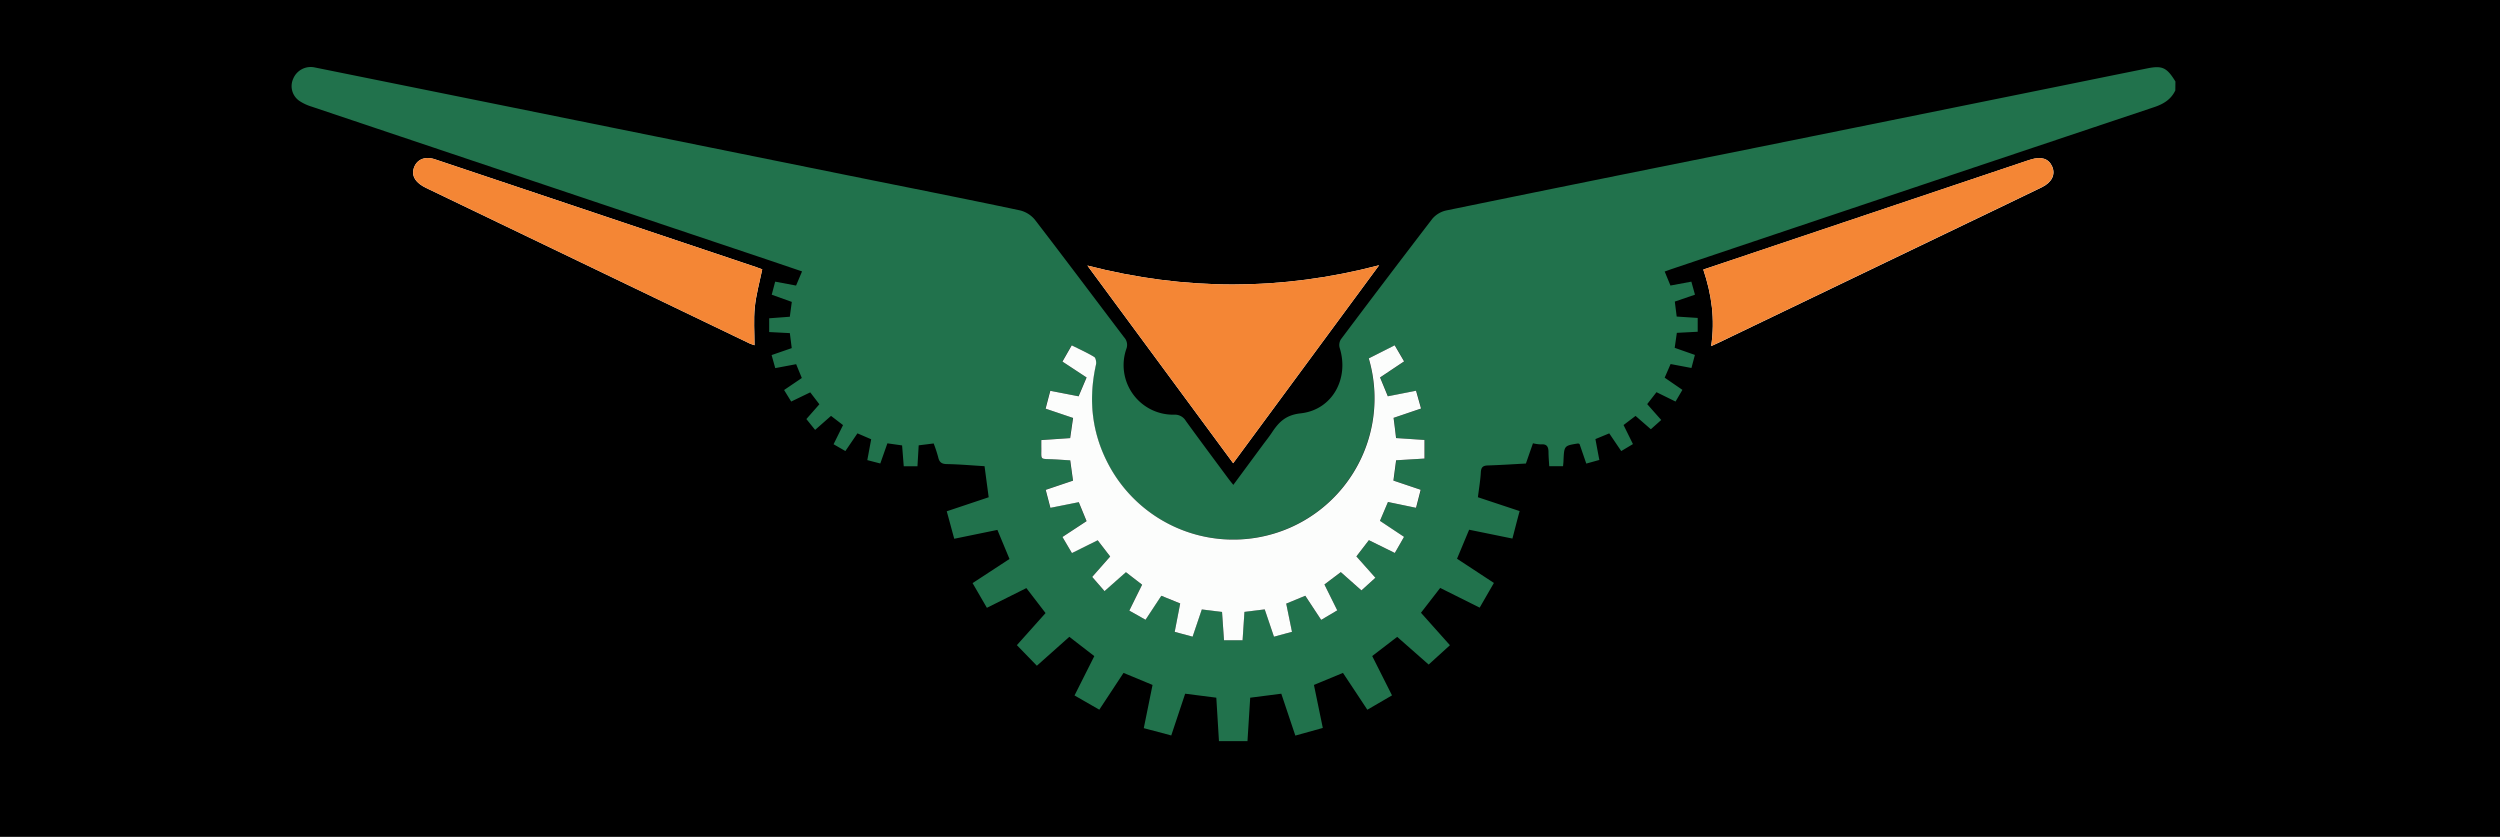 <svg id="Capa_1" data-name="Capa 1" xmlns="http://www.w3.org/2000/svg" viewBox="0 0 1001 335"><rect x="0" y="0" width="1001" height="335" fill="#333333" stroke="none"/><defs><style>.cls-1{stroke:#000;stroke-miterlimit:10;}.cls-2{fill:#fefefe;}.cls-3{fill:#21724c;}.cls-4{fill:#f48635;}.cls-5{fill:#fcfdfc;}</style></defs><title>BuhoVector</title><rect class="cls-1" x="0.5" y="0.5" width="1000" height="334"/><path class="cls-2" d="M493.76,185.46l58.43-79.25c-39.32,10.29-77.76,10.18-116.8.12C455.06,133,474.32,159.09,493.76,185.46ZM305.2,107.85c-.67-.25-1.57-.6-2.48-.91L209.89,75.77c-11.92-4-23.84-8-35.79-12-4.26-1.41-7.67.3-8.57,4.14-.66,2.87,1.06,5.41,5.09,7.35L300.11,137.5c.64.3,1.34.49,2,.73,0-5.24-.39-10.28.12-15.22S304.13,113,305.2,107.85Zm380,30.71c1.29-.59,2.09-.93,2.87-1.31l100.29-48.2c9.75-4.69,19.52-9.35,29.25-14.08,4-2,5.5-5.09,4.09-8.3s-4.41-4.12-8.57-2.77c-.28.09-.57.15-.85.25l-121.93,41L682,107.93C685.34,117.86,686.76,127.79,685.15,138.56Z"/><path class="cls-3" d="M871,36.21c-1.72,3.59-4.68,5.42-8.42,6.67q-96.65,32.34-193.23,64.84c-.83.28-1.64.6-2.81,1l2.31,5.61,8.37-1.56,1.45,5.22-8.07,2.76c.24,1.95.48,3.86.75,6l8.41.55v5.53l-8.35.44-.86,6,8.09,2.84-1.38,5.23-8.35-1.58c-.78,1.8-1.51,3.49-2.37,5.46l7.1,4.88-2.75,4.68-7.63-3.75-3.72,4.78c1.9,2.16,3.72,4.21,5.62,6.35L661,171.87l-6.12-5.34-4.81,3.65,3.76,7.63-4.69,2.8-4.8-7.09-5.53,2.29c.52,2.79,1,5.46,1.57,8.35l-5.23,1.46c-.91-2.64-1.81-5.27-2.7-7.84-.29-.1-.48-.24-.64-.21-5.5.87-5.5.88-5.78,6.65,0,.77-.11,1.54-.18,2.45h-5.54c-.1-1.87-.27-3.71-.29-5.56,0-2-.49-3.42-3-3.18a15.06,15.06,0,0,1-3.22-.44c-.91,2.59-1.83,5.25-2.83,8.11-5.06.27-10.16.61-15.27.77-2,.06-2.67.79-2.78,2.79-.18,3.22-.74,6.42-1.17,9.93l16.71,5.55c-1,3.61-1.88,7.17-2.89,11l-17.33-3.54-4.85,11.62,14.77,9.69-5.7,9.89-15.81-7.89-7.7,9.94,11.6,13-8.52,7.74L559.43,255l-10,7.68,7.93,15.75-9.88,5.75c-3.28-5-6.52-9.86-9.76-14.75l-11.62,4.82,3.55,17.22-11,3.06c-1.88-5.6-3.73-11.12-5.62-16.77l-12.45,1.6c-.36,5.68-.72,11.43-1.09,17.39H488.07c-.35-5.78-.7-11.53-1.06-17.4l-12.47-1.59c-1.86,5.59-3.68,11.06-5.57,16.72l-11-2.93,3.51-17.3-11.62-4.82-9.7,14.73-9.92-5.7,7.92-15.75-10-7.73-13,11.58-8-8.24,11.48-12.85-7.68-10-15.81,7.9-5.73-9.89,14.78-9.67c-1.6-3.84-3.17-7.61-4.84-11.64l-17.28,3.55c-1-3.6-1.93-7.15-3-11l16.79-5.62c-.56-4.17-1.09-8.14-1.66-12.44-5-.3-10-.75-15-.84-2.19,0-3.14-.77-3.58-2.83a53.69,53.69,0,0,0-1.79-5.43l-6,.75c-.16,2.81-.32,5.52-.49,8.39h-5.49c-.22-2.76-.43-5.48-.66-8.36l-5.89-.83-2.84,8.07-5.2-1.35c.51-2.75,1-5.4,1.55-8.35l-5.5-2.37-4.83,7.09-4.73-2.73,3.79-7.66-4.81-3.69-6.37,5.61-3.5-4.34,5.21-5.92-3.66-4.77-7.63,3.68-2.84-4.62,7.1-4.81c-.74-1.79-1.47-3.56-2.27-5.53l-8.37,1.57c-.49-1.74-.95-3.4-1.46-5.22l8.06-2.79c-.26-2-.5-4-.76-6l-8.27-.43v-5.51l8.26-.62c.27-2,.51-3.82.8-5.94L309,118c.45-1.7.89-3.35,1.38-5.23l8.37,1.57,2.39-5.67c-6.13-2.08-12.06-4.1-18-6.09q-89.21-29.94-178.4-59.9a18.76,18.76,0,0,1-4.53-2.06,7.17,7.17,0,0,1-2.83-9.05A7.58,7.58,0,0,1,126,27l72.92,14.75,141.77,28.7c22.57,4.57,45.15,9,67.69,13.78a11.13,11.13,0,0,1,6,3.76c12,15.59,23.8,31.36,35.7,47.05a4.47,4.47,0,0,1,.88,4.74,19.84,19.84,0,0,0,19.1,26.26,5.09,5.09,0,0,1,4.76,2.51c5.6,7.73,11.31,15.38,17,23.06.57.78,1.2,1.52,2,2.54l11.81-16c1.23-1.66,2.53-3.27,3.67-5,2.77-4.18,5.55-7,11.52-7.65,12.69-1.41,19.5-14,15.55-26.33a4.29,4.29,0,0,1,.56-3.35q18.17-24.23,36.59-48.24a10.21,10.21,0,0,1,5.63-3.33q56-11.49,112-22.71,66.26-13.39,132.51-26.84c12-2.44,24.1-4.91,36.16-7.33,6-1.2,7.8-.31,11.22,5.26Zm-323,107.29a56.56,56.56,0,0,1-102.86,44.89c-7.8-13.26-9.71-27.43-6.38-42.39.22-1-.06-2.71-.71-3.11-2.81-1.71-5.86-3.07-9-4.64l-3.72,6.51,9.67,6.36c-1.08,2.56-2.11,5-3.2,7.54l-11.33-2.2c-.69,2.61-1.28,4.84-1.88,7.15l11,3.72c-.43,2.94-.8,5.52-1.17,8.07l-11.56.79c0,1.09,0,1.86,0,2.64.12,5.56-.89,4.79,4.76,5.06,2.24.11,4.48.28,6.83.42.39,2.82.74,5.41,1.11,8.12l-10.93,3.69c.64,2.47,1.25,4.79,1.88,7.2l11.36-2.27,3.12,7.59L425.37,215l3.8,6.45,10.31-5.13,5,6.49-7.2,8.18c1.71,2,3.3,3.8,4.94,5.69l8.57-7.58,6.48,5c-1.76,3.55-3.43,6.93-5.13,10.38l6.5,3.67,6.33-9.61,7.57,3.12c-.74,3.84-1.46,7.55-2.2,11.37l7.17,1.86,3.69-10.9,8.09,1c.27,3.87.53,7.57.79,11.35h7.44c.25-3.87.5-7.57.75-11.37l8.11-1,3.69,10.91L517.3,253c-.8-3.94-1.55-7.57-2.31-11.3l7.61-3.15L529,248.2l6.45-3.78-5.14-10.36,6.56-4.95,8.26,7.32,5.59-5.06-7.61-8.55,5-6.5,10.39,5.12c1.33-2.31,2.49-4.34,3.69-6.45l-9.64-6.41,3.2-7.55,11.32,2.3c.64-2.5,1.24-4.82,1.86-7.22L558,192.43c.37-2.81.72-5.4,1.08-8.13l11.37-.69v-7.45l-11.39-.76c-.35-2.71-.68-5.31-1-8.09l11-3.74-2-7.12-11.3,2.22-3.11-7.54,9.62-6.43-3.76-6.44Z"/><path class="cls-4" d="M493.76,185.46c-19.44-26.37-38.7-52.46-58.37-79.13,39,10.06,77.48,10.17,116.8-.12Z"/><path class="cls-4" d="M305.2,107.85c-1.07,5.19-2.49,10.13-3,15.16s-.12,10-.12,15.22c-.63-.24-1.33-.43-2-.73L170.62,75.25c-4-1.94-5.75-4.48-5.09-7.35.9-3.84,4.31-5.55,8.57-4.14,12,4,23.87,8,35.79,12l92.83,31.17C303.63,107.25,304.53,107.6,305.2,107.85Z"/><path class="cls-4" d="M685.15,138.56c1.61-10.77.19-20.7-3.14-30.63l8.29-2.81,121.93-41c.28-.1.57-.16.85-.25,4.16-1.35,7.18-.37,8.57,2.77s-.06,6.35-4.09,8.3c-9.73,4.73-19.5,9.39-29.25,14.08L688,137.25C687.24,137.63,686.44,138,685.15,138.56Z"/><path class="cls-5" d="M548.05,143.5l10.39-5.24,3.76,6.44-9.62,6.43,3.11,7.54,11.3-2.22,2,7.12-11,3.74c.36,2.78.69,5.38,1,8.09l11.39.76v7.45l-11.37.69c-.36,2.73-.71,5.32-1.08,8.13l10.92,3.68c-.62,2.4-1.22,4.72-1.86,7.22L555.74,201l-3.2,7.55,9.64,6.41c-1.2,2.11-2.36,4.14-3.69,6.45l-10.39-5.12-5,6.5,7.61,8.55-5.59,5.06-8.26-7.32-6.56,4.95,5.14,10.36L529,248.2l-6.37-9.66L515,241.69c.76,3.73,1.51,7.36,2.31,11.3l-7.22,1.94L506.39,244l-8.11,1c-.25,3.8-.5,7.5-.75,11.37h-7.44c-.26-3.78-.52-7.48-.79-11.35l-8.09-1-3.69,10.9L470.35,253c.74-3.82,1.46-7.53,2.2-11.37L465,238.55l-6.33,9.61-6.5-3.67c1.7-3.45,3.37-6.83,5.13-10.38l-6.48-5-8.57,7.58c-1.64-1.89-3.23-3.71-4.94-5.69l7.2-8.18-5-6.49-10.31,5.13-3.8-6.45,9.66-6.35-3.12-7.59-11.36,2.27c-.63-2.41-1.24-4.73-1.88-7.2l10.93-3.69c-.37-2.71-.72-5.3-1.11-8.12-2.35-.14-4.59-.31-6.83-.42-5.65-.27-4.64.5-4.76-5.06,0-.78,0-1.55,0-2.64l11.56-.79c.37-2.55.74-5.13,1.17-8.07l-11-3.72c.6-2.31,1.19-4.54,1.88-7.15l11.33,2.2c1.09-2.56,2.12-5,3.2-7.54l-9.67-6.36,3.72-6.51c3.13,1.57,6.18,2.93,9,4.64.65.4.93,2.14.71,3.11-3.33,15-1.42,29.13,6.38,42.39A56.55,56.55,0,0,0,548.05,143.5Z"/></svg>